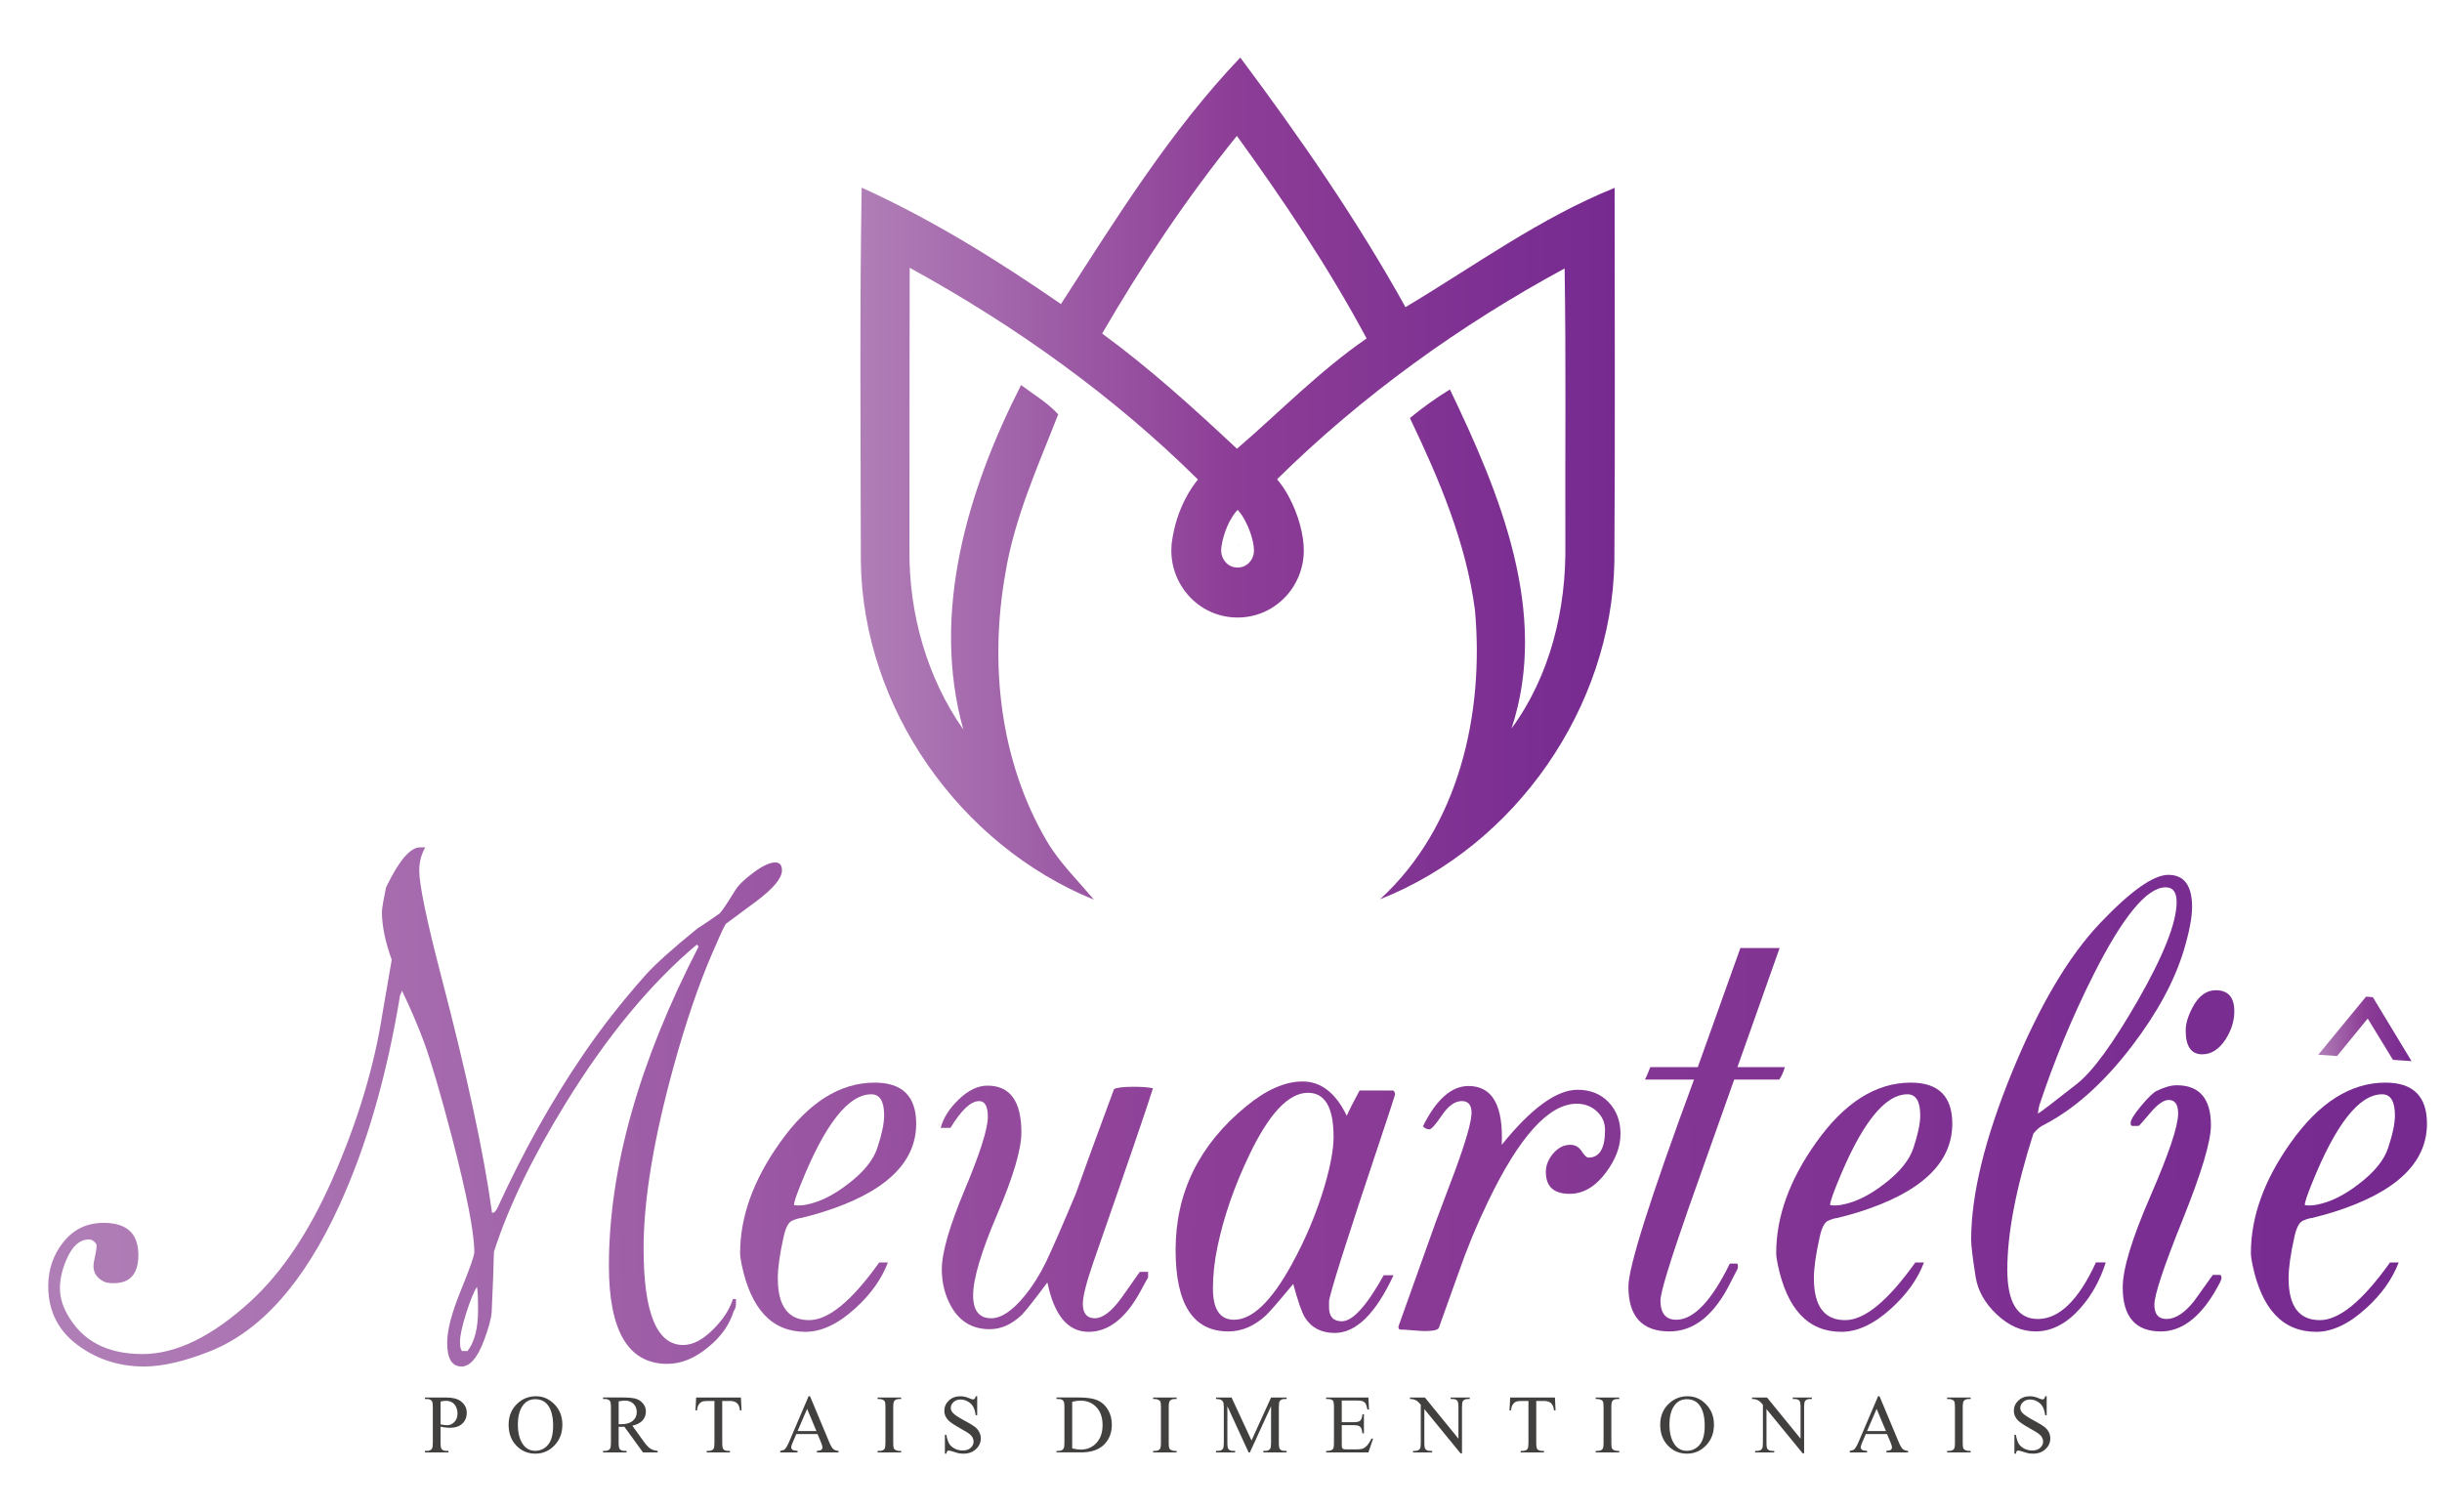 <?xml version="1.0" encoding="utf-8"?>
<!-- Generator: Adobe Illustrator 16.0.0, SVG Export Plug-In . SVG Version: 6.00 Build 0)  -->
<!DOCTYPE svg PUBLIC "-//W3C//DTD SVG 1.1//EN" "http://www.w3.org/Graphics/SVG/1.1/DTD/svg11.dtd">
<svg version="1.1" id="Layer_1" xmlns="http://www.w3.org/2000/svg" xmlns:xlink="http://www.w3.org/1999/xlink" x="0px" y="0px" viewBox="125 85 294 182" xml:space="preserve">
<g>
	<linearGradient id="SVGID_1_" gradientUnits="userSpaceOnUse" x1="228.585" y1="142.625" x2="319.414" y2="142.625">
		<stop  offset="0" style="stop-color:#B07EB7"/>
		<stop  offset="0.5" style="stop-color:#8C3D96"/>
		<stop  offset="1" style="stop-color:#762A90"/>
	</linearGradient>
	<path fill="url(#SVGID_1_)" d="M319.391,107.62c-9.01,3.63-16.899,9.42-25.18,14.36c-5.84-10.52-12.7-20.43-19.89-30.05
		c-8.47,8.89-14.96,19.41-21.59,29.68c-7.62-5.27-15.54-10.19-23.99-14.02c-0.26,15.02-0.12,30.06-0.1,45.09
		c0.27,17.53,11.86,34.04,28.05,40.639c-1.94-2.339-4.16-4.47-5.69-7.1c-5.64-9.62-6.89-21.33-4.96-32.19
		c1.09-6.69,3.92-12.89,6.36-19.14c-1.28-1.42-2.96-2.38-4.47-3.53c-6.42,12.6-10.89,27.43-6.95,41.48
		c-4.38-6.24-6.55-13.97-6.49-21.57c0.01-11.35,0-22.69,0.03-34.03c12.6,6.91,24.46,15.36,34.7,25.49c0,0.01,0,0.01-0.01,0.02
		c-0.73,0.88-2.57,3.45-3.12,7.49c-0.02,0.06-0.03,0.13-0.03,0.19c-0.01,0.07-0.01,0.13-0.01,0.19c-0.02,0.22-0.03,0.44-0.03,0.65
		c0,2.15,0.83,4.17,2.33,5.71c1.5,1.53,3.51,2.37,5.65,2.37c2.101,0,4.08-0.82,5.57-2.3c1.53-1.51,2.399-3.62,2.399-5.78
		c0-1.89-0.66-4.32-1.739-6.34c-0.061-0.13-0.13-0.26-0.2-0.38c-0.391-0.69-0.82-1.31-1.28-1.85
		c10.22-10.07,22.01-18.55,34.62-25.38c0.181,11.07,0.05,22.13,0.09,33.19c0.12,7.79-1.82,15.85-6.479,22.19
		c4.59-13.93-1.421-28.32-7.421-40.81c-1.68,1.03-3.289,2.19-4.819,3.44c3.51,7.33,6.76,14.97,7.83,23.09
		c1.14,12.45-1.9,26.13-11.421,34.85c16.311-6.439,27.881-23.08,28.21-40.609C319.461,137.65,319.391,122.63,319.391,107.62z
		 M275.341,152.79c-0.73,0.73-1.98,0.73-2.71-0.02c-0.39-0.4-0.61-0.93-0.61-1.5c0-0.3,0.06-0.72,0.17-1.19
		c0.16-0.69,0.44-1.51,0.83-2.27l0.14-0.25c0.33-0.59,0.63-0.96,0.84-1.17c0.2,0.21,0.5,0.57,0.82,1.15l0.09,0.17
		c0.449,0.82,0.75,1.72,0.92,2.47c0.09,0.43,0.14,0.8,0.14,1.09C275.971,151.85,275.751,152.39,275.341,152.79z M273.921,139.03
		c-5.19-4.86-10.47-9.66-16.23-13.87c4.82-8.31,10.18-16.32,16.22-23.8c5.66,7.82,11.06,15.88,15.62,24.39
		C283.891,129.63,279.081,134.59,273.921,139.03z"/>
</g>
<linearGradient id="SVGID_2_" gradientUnits="userSpaceOnUse" x1="273.98" y1="150.56" x2="274.02" y2="150.56">
	<stop  offset="0" style="stop-color:#B07EB7"/>
	<stop  offset="0.5" style="stop-color:#8C3D96"/>
	<stop  offset="1" style="stop-color:#762A90"/>
</linearGradient>
<path fill="url(#SVGID_2_)" d="M274.02,150.43c-0.01,0.07-0.01,0.13-0.01,0.19l-0.03,0.07C273.99,150.6,274,150.52,274.02,150.43z"
	/>
<g>
	<g>
		<linearGradient id="SVGID_3_" gradientUnits="userSpaceOnUse" x1="133.707" y1="219.337" x2="412.707" y2="213.337">
			<stop  offset="0" style="stop-color:#B07EB7"/>
			<stop  offset="0.5" style="stop-color:#8C3D96"/>
			<stop  offset="1" style="stop-color:#762A90"/>
		</linearGradient>
		<path fill="url(#SVGID_3_)" d="M219.143,189.79c0,0.938-1.029,2.179-3.086,3.722c-0.817,0.606-2.043,1.514-3.677,2.724
			c-0.182,0.242-0.727,1.423-1.634,3.541c-1.634,3.783-3.178,8.307-4.63,13.572c-2.422,8.776-3.632,16.1-3.632,21.97
			c0,7.747,1.589,11.621,4.767,11.621c1.18,0,2.406-0.651,3.677-1.952c1.149-1.149,1.921-2.345,2.315-3.586h0.363v0.591
			c0,0.332-0.091,0.62-0.272,0.861c-0.515,1.665-1.543,3.117-3.087,4.358c-1.604,1.331-3.238,1.997-4.902,1.997
			c-4.691,0-7.036-3.934-7.036-11.803c0-11.68,3.601-24.496,10.803-38.447l-0.227-0.227c-5.538,4.66-10.773,10.985-15.706,18.974
			c-4.085,6.628-6.991,12.636-8.715,18.021c-0.031,1.604-0.122,4.024-0.272,7.263c-0.061,0.787-0.363,1.906-0.908,3.358
			c-0.787,2.119-1.695,3.179-2.723,3.179c-1.15,0-1.725-0.954-1.725-2.86c0-1.513,0.545-3.602,1.634-6.265
			c1.089-2.662,1.634-4.205,1.634-4.63c0-2.329-0.893-6.929-2.678-13.8c-1.393-5.325-2.527-9.184-3.405-11.575
			c-0.757-2.026-1.634-4.069-2.633-6.128c-0.03,0.152-0.106,0.349-0.227,0.591c-1.604,9.745-4.055,18.202-7.354,25.375
			c-4.237,9.229-9.427,15.055-15.57,17.476c-3.057,1.21-5.689,1.816-7.898,1.816c-2.845,0-5.387-0.772-7.626-2.315
			c-2.603-1.786-3.904-4.236-3.904-7.354c0-2.026,0.613-3.805,1.839-5.333c1.226-1.527,2.837-2.293,4.834-2.293
			c2.784,0,4.176,1.287,4.176,3.858c0,2.271-0.984,3.405-2.951,3.405c-0.544,0-0.938-0.061-1.18-0.182
			c-0.848-0.424-1.271-1.044-1.271-1.861c0-0.272,0.068-0.704,0.205-1.293c0.136-0.591,0.188-1.037,0.159-1.34
			c-0.272-0.393-0.575-0.59-0.908-0.59c-1.12,0-2.028,0.819-2.724,2.459c-0.515,1.215-0.772,2.339-0.772,3.37
			c0,1.032,0.272,2.05,0.817,3.052c1.754,3.279,4.796,4.918,9.124,4.918c4.085,0,8.458-2.15,13.119-6.45
			c3.722-3.452,6.96-8.298,9.714-14.537c3.026-6.873,5.039-13.506,6.037-19.896c0.211-1.241,0.59-3.438,1.135-6.587
			c-0.787-2.181-1.18-4.103-1.18-5.769c0-0.363,0.166-1.347,0.5-2.953c1.543-3.21,2.905-4.814,4.085-4.814h0.635
			c-0.484,0.848-0.726,1.77-0.726,2.769c0,1.725,0.877,5.962,2.633,12.71c3.116,11.923,5.159,21.426,6.128,28.506
			c0.242,0.062,0.483-0.182,0.726-0.726c3.087-6.719,6.491-12.801,10.213-18.248c2.148-3.177,4.645-6.37,7.49-9.577
			c1.18-1.332,3.283-3.224,6.31-5.675c0.636-0.394,1.528-0.999,2.678-1.815c0.272-0.272,0.893-1.195,1.861-2.77
			c0.393-0.635,1.135-1.354,2.224-2.155s1.952-1.204,2.587-1.204C218.871,188.836,219.143,189.154,219.143,189.79z M182.557,242.718
			c0-1.482-0.045-2.406-0.136-2.77c-0.394,0.606-0.833,1.68-1.316,3.224c-0.484,1.543-0.726,2.679-0.726,3.404
			c0,0.514,0.075,0.877,0.227,1.089h0.681C182.132,246.576,182.557,244.927,182.557,242.718z"/>
		<linearGradient id="SVGID_4_" gradientUnits="userSpaceOnUse" x1="133.984" y1="232.33" x2="412.99" y2="226.33">
			<stop  offset="0" style="stop-color:#B07EB7"/>
			<stop  offset="0.5" style="stop-color:#8C3D96"/>
			<stop  offset="1" style="stop-color:#762A90"/>
		</linearGradient>
		<path fill="url(#SVGID_4_)" d="M235.303,220.294c0,4.751-3.783,8.307-11.348,10.667c-0.787,0.242-1.619,0.47-2.497,0.682
			c-0.303,0.03-0.674,0.144-1.112,0.34c-0.439,0.197-0.78,0.87-1.021,2.02c-0.454,2.028-0.681,3.662-0.681,4.903
			c0,3.358,1.255,5.038,3.768,5.038c2.33,0,5.145-2.315,8.443-6.945h1.044c-0.757,1.998-2.073,3.844-3.949,5.538
			c-2.058,1.877-4.056,2.814-5.992,2.814c-3.995,0-6.552-2.708-7.671-8.125c-0.122-0.574-0.182-1.028-0.182-1.362
			c0-4.357,1.589-8.775,4.766-13.254c3.419-4.842,7.232-7.263,11.439-7.263C233.638,215.347,235.303,216.996,235.303,220.294z
			 M231.444,219.295c0-1.694-0.515-2.542-1.543-2.542c-2.754,0-5.569,3.571-8.443,10.713c-0.605,1.482-0.893,2.36-0.862,2.633
			c0.484,0.062,0.953,0.045,1.407-0.046c1.634-0.302,3.329-1.134,5.084-2.496c1.876-1.422,3.056-2.875,3.541-4.358
			C231.172,221.564,231.444,220.265,231.444,219.295z"/>
		<linearGradient id="SVGID_5_" gradientUnits="userSpaceOnUse" x1="134.003" y1="233.024" x2="412.997" y2="227.024">
			<stop  offset="0" style="stop-color:#B07EB7"/>
			<stop  offset="0.5" style="stop-color:#8C3D96"/>
			<stop  offset="1" style="stop-color:#762A90"/>
		</linearGradient>
		<path fill="url(#SVGID_5_)" d="M263.81,216.027c-0.696,2.239-3.102,9.26-7.217,21.062c-0.817,2.377-1.226,4.007-1.226,4.891
			c0,1.158,0.484,1.736,1.453,1.736c0.938,0,1.997-0.809,3.177-2.426c0.302-0.426,1.044-1.479,2.225-3.157h0.999v0.682
			c-0.031,0.03-0.348,0.605-0.954,1.725c-1.755,3.208-3.828,4.812-6.219,4.812c-2.481,0-4.13-1.981-4.948-5.946
			c-1.634,2.179-2.648,3.465-3.041,3.858c-1.211,1.181-2.512,1.77-3.904,1.77c-2.059,0-3.602-0.907-4.63-2.723
			c-0.757-1.332-1.135-2.829-1.135-4.494c0-1.997,0.923-5.197,2.769-9.601c1.846-4.403,2.769-7.315,2.769-8.738
			c0-1.271-0.348-1.906-1.044-1.906c-0.999,0-2.149,1.074-3.45,3.223h-1.18c0.302-1.18,1.029-2.321,2.179-3.428
			c1.149-1.104,2.299-1.656,3.45-1.656c2.724,0,4.085,1.877,4.085,5.629c0,2.027-0.969,5.311-2.905,9.85
			c-1.937,4.54-2.905,7.793-2.905,9.76c0,1.847,0.727,2.769,2.18,2.769c1.211,0,2.559-0.906,4.042-2.722
			c0.999-1.241,1.854-2.604,2.566-4.085c0.711-1.482,1.9-4.206,3.565-8.17c1.056-2.967,2.593-7.175,4.614-12.625
			c0.395-0.179,1.183-0.27,2.365-0.27C262.46,215.845,263.234,215.906,263.81,216.027z"/>
		<linearGradient id="SVGID_6_" gradientUnits="userSpaceOnUse" x1="134.01" y1="233.568" x2="413.015" y2="227.568">
			<stop  offset="0" style="stop-color:#B07EB7"/>
			<stop  offset="0.5" style="stop-color:#8C3D96"/>
			<stop  offset="1" style="stop-color:#762A90"/>
		</linearGradient>
		<path fill="url(#SVGID_6_)" d="M292.952,216.798c-0.121,0.425-0.667,2.089-1.634,4.993c-4.208,12.56-6.311,19.202-6.311,19.928
			v0.682c0,1.119,0.515,1.68,1.544,1.68c1.301,0,2.979-1.846,5.038-5.539h1.18c-2.148,4.631-4.509,6.945-7.08,6.945
			c-1.604,0-2.8-0.619-3.586-1.86c-0.364-0.574-0.833-1.922-1.408-4.041c-1.755,2.119-2.859,3.391-3.313,3.813
			c-1.393,1.271-2.89,1.907-4.494,1.907c-4.237,0-6.355-3.269-6.355-9.805c0-6.9,2.829-12.665,8.488-17.295
			c2.421-1.997,4.69-2.996,6.81-2.996c2.208,0,3.979,1.378,5.311,4.13c0.302-0.695,0.817-1.709,1.544-3.041h4.039
			C292.876,216.39,292.952,216.557,292.952,216.798z M285.553,221.882c0-3.54-1.029-5.31-3.087-5.31c-2.33,0-4.69,2.512-7.081,7.534
			c-1.786,3.723-3.057,7.399-3.813,11.03c-0.363,1.726-0.544,3.391-0.544,4.994c0,2.512,0.847,3.767,2.542,3.767
			c2.179,0,4.479-2.193,6.899-6.582c1.755-3.177,3.116-6.445,4.086-9.805C285.219,225.182,285.553,223.306,285.553,221.882z"/>
		<linearGradient id="SVGID_7_" gradientUnits="userSpaceOnUse" x1="134.023" y1="234.06" x2="413.024" y2="228.06">
			<stop  offset="0" style="stop-color:#B07EB7"/>
			<stop  offset="0.5" style="stop-color:#8C3D96"/>
			<stop  offset="1" style="stop-color:#762A90"/>
		</linearGradient>
		<path fill="url(#SVGID_7_)" d="M320.097,221.52c0,1.543-0.59,3.103-1.77,4.675c-1.271,1.695-2.724,2.542-4.358,2.542
			c-1.906,0-2.859-0.877-2.859-2.633c0-0.786,0.295-1.527,0.885-2.224c0.591-0.695,1.278-1.044,2.065-1.044
			c0.575,0,1.028,0.258,1.362,0.771c0.332,0.516,0.604,0.771,0.816,0.771c1.331,0,1.997-1.104,1.997-3.313
			c0-0.908-0.333-1.664-0.998-2.27c-0.666-0.605-1.469-0.907-2.406-0.907c-3.358,0-6.931,3.948-10.712,11.847
			c-1.333,2.754-2.497,5.568-3.496,8.443l-2.405,6.718c-0.152,0.243-0.696,0.363-1.634,0.363c-0.334,0-0.84-0.029-1.521-0.091
			c-0.682-0.06-1.188-0.091-1.521-0.091c-0.121-0.03-0.182-0.151-0.182-0.363l4.54-12.71c0.482-1.301,1.225-3.269,2.224-5.901
			c1.361-3.691,2.042-6.066,2.042-7.126c0-0.938-0.394-1.407-1.18-1.407c-0.817,0-1.611,0.567-2.383,1.702
			c-0.772,1.135-1.279,1.702-1.521,1.702c-0.271,0-0.529-0.121-0.771-0.363c1.604-3.238,3.435-4.856,5.493-4.856
			c2.874,0,4.206,2.359,3.994,7.081c3.571-4.418,6.612-6.627,9.124-6.627c1.543,0,2.792,0.498,3.745,1.497
			S320.097,219.977,320.097,221.52z"/>
		<linearGradient id="SVGID_8_" gradientUnits="userSpaceOnUse" x1="133.86" y1="226.448" x2="412.859" y2="220.448">
			<stop  offset="0" style="stop-color:#B07EB7"/>
			<stop  offset="0.5" style="stop-color:#8C3D96"/>
			<stop  offset="1" style="stop-color:#762A90"/>
		</linearGradient>
		<path fill="url(#SVGID_8_)" d="M339.889,213.485c-0.213,0.675-0.44,1.175-0.684,1.497h-5.42l-5.549,15.649
			c-2.219,6.361-3.328,10.011-3.328,10.949c0,1.545,0.636,2.316,1.906,2.316c2.088,0,4.237-2.254,6.446-6.763h0.908
			c0.091,0.271,0.091,0.499,0,0.681c-0.152,0.272-0.394,0.741-0.727,1.407c-1.968,4.056-4.448,6.083-7.444,6.083
			c-3.299,0-4.948-1.801-4.948-5.402c0-2.36,2.633-10.667,7.898-24.921h-5.9c0.181-0.363,0.393-0.862,0.635-1.497h5.72l5.129-14.345
			h4.726l-5.081,14.345H339.889z"/>
		<linearGradient id="SVGID_9_" gradientUnits="userSpaceOnUse" x1="134.039" y1="235.011" x2="413.045" y2="229.011">
			<stop  offset="0" style="stop-color:#B07EB7"/>
			<stop  offset="0.5" style="stop-color:#8C3D96"/>
			<stop  offset="1" style="stop-color:#762A90"/>
		</linearGradient>
		<path fill="url(#SVGID_9_)" d="M360.042,220.294c0,4.751-3.783,8.307-11.349,10.667c-0.787,0.242-1.619,0.47-2.496,0.682
			c-0.303,0.03-0.674,0.144-1.112,0.34c-0.438,0.197-0.779,0.87-1.021,2.02c-0.454,2.028-0.682,3.662-0.682,4.903
			c0,3.358,1.256,5.038,3.768,5.038c2.33,0,5.145-2.315,8.443-6.945h1.044c-0.757,1.998-2.073,3.844-3.949,5.538
			c-2.058,1.877-4.056,2.814-5.991,2.814c-3.995,0-6.553-2.708-7.672-8.125c-0.122-0.574-0.182-1.028-0.182-1.362
			c0-4.357,1.589-8.775,4.767-13.254c3.419-4.842,7.231-7.263,11.438-7.263C358.377,215.347,360.042,216.996,360.042,220.294z
			 M356.184,219.295c0-1.694-0.515-2.542-1.543-2.542c-2.755,0-5.568,3.571-8.443,10.713c-0.605,1.482-0.893,2.36-0.862,2.633
			c0.483,0.062,0.953,0.045,1.407-0.046c1.634-0.302,3.328-1.134,5.084-2.496c1.876-1.422,3.056-2.875,3.541-4.358
			C355.911,221.564,356.184,220.265,356.184,219.295z"/>
		<linearGradient id="SVGID_10_" gradientUnits="userSpaceOnUse" x1="133.792" y1="223.074" x2="412.788" y2="217.074">
			<stop  offset="0" style="stop-color:#B07EB7"/>
			<stop  offset="0.5" style="stop-color:#8C3D96"/>
			<stop  offset="1" style="stop-color:#762A90"/>
		</linearGradient>
		<path fill="url(#SVGID_10_)" d="M388.912,194.196c0,1.272-0.334,3.014-0.998,5.225c-1.12,3.695-3.194,7.527-6.22,11.494
			c-3.42,4.482-7.006,7.678-10.758,9.586c-0.363,0.182-0.742,0.515-1.135,0.999c-2.088,6.543-3.133,11.994-3.133,16.356
			c0,3.967,1.226,5.95,3.678,5.95c2.572,0,4.902-2.269,6.99-6.809h1.181c-0.666,2.119-1.68,3.949-3.041,5.492
			c-1.666,1.878-3.466,2.815-5.402,2.815c-1.664,0-3.216-0.674-4.652-2.021c-1.438-1.346-2.293-2.852-2.565-4.517
			c-0.362-2.3-0.544-3.797-0.544-4.493c0-5.448,1.648-12.195,4.947-20.245c3.268-7.96,6.809-13.937,10.622-17.931
			c3.661-3.843,6.385-5.765,8.17-5.765C387.959,190.335,388.912,191.622,388.912,194.196z M387.051,193.603
			c0-1.18-0.439-1.771-1.316-1.771c-2.27,0-5.174,3.526-8.716,10.577c-2.541,5.055-4.705,10.274-6.491,15.66
			c-0.061,0.182-0.121,0.516-0.181,0.999c0.151-0.029,1.725-1.226,4.721-3.587c1.876-1.481,4.297-4.796,7.263-9.94
			C385.478,200.064,387.051,196.085,387.051,193.603z"/>
		<linearGradient id="SVGID_11_" gradientUnits="userSpaceOnUse" x1="133.95" y1="230.238" x2="412.94" y2="224.238">
			<stop  offset="0" style="stop-color:#B07EB7"/>
			<stop  offset="0.5" style="stop-color:#8C3D96"/>
			<stop  offset="1" style="stop-color:#762A90"/>
		</linearGradient>
		<path fill="url(#SVGID_11_)" d="M392.452,238.905c0,0.181-0.287,0.756-0.862,1.725c-1.876,3.117-4.024,4.676-6.445,4.676
			c-3.057,0-4.584-1.771-4.584-5.312c0-2.209,1.111-5.871,3.336-10.984c2.225-5.114,3.336-8.429,3.336-9.941
			c0-1.09-0.379-1.634-1.135-1.634c-0.605,0-1.347,0.521-2.225,1.565c-0.877,1.044-1.346,1.565-1.407,1.565h-0.771
			c-0.121-0.029-0.181-0.15-0.181-0.362c0-0.363,0.423-1.051,1.271-2.065c0.847-1.014,1.468-1.611,1.861-1.793
			c0.938-0.454,1.74-0.681,2.406-0.681c2.753,0,4.13,1.605,4.13,4.818c0,1.941-1.135,5.73-3.404,11.367
			c-2.27,5.639-3.404,9.048-3.404,10.23c0,1.151,0.483,1.727,1.453,1.727c1.089,0,2.208-0.731,3.358-2.196
			c0.272-0.366,1.014-1.404,2.224-3.114h0.863C392.393,238.527,392.452,238.663,392.452,238.905z M393.996,206.767
			c0,1.15-0.349,2.27-1.044,3.359c-0.787,1.21-1.725,1.815-2.814,1.815c-1.332,0-1.997-0.953-1.997-2.86
			c0-0.816,0.272-1.739,0.816-2.769c0.727-1.391,1.664-2.088,2.815-2.088C393.254,204.225,393.996,205.072,393.996,206.767z"/>
		<linearGradient id="SVGID_12_" gradientUnits="userSpaceOnUse" x1="134.065" y1="236.239" x2="413.071" y2="230.239">
			<stop  offset="0" style="stop-color:#B07EB7"/>
			<stop  offset="0.5" style="stop-color:#8C3D96"/>
			<stop  offset="1" style="stop-color:#762A90"/>
		</linearGradient>
		<path fill="url(#SVGID_12_)" d="M417.191,220.294c0,4.751-3.783,8.307-11.348,10.667c-0.787,0.242-1.62,0.47-2.497,0.682
			c-0.303,0.03-0.674,0.144-1.111,0.34c-0.44,0.197-0.78,0.87-1.022,2.02c-0.453,2.028-0.681,3.662-0.681,4.903
			c0,3.358,1.255,5.038,3.768,5.038c2.33,0,5.145-2.315,8.443-6.945h1.044c-0.757,1.998-2.073,3.844-3.949,5.538
			c-2.059,1.877-4.056,2.814-5.992,2.814c-3.994,0-6.552-2.708-7.671-8.125c-0.122-0.574-0.182-1.028-0.182-1.362
			c0-4.357,1.589-8.775,4.767-13.254c3.419-4.842,7.232-7.263,11.438-7.263C415.527,215.347,417.191,216.996,417.191,220.294z
			 M413.333,219.295c0-1.694-0.515-2.542-1.543-2.542c-2.755,0-5.569,3.571-8.443,10.713c-0.605,1.482-0.894,2.36-0.862,2.633
			c0.484,0.062,0.953,0.045,1.407-0.046c1.634-0.302,3.328-1.134,5.084-2.496c1.876-1.422,3.056-2.875,3.54-4.358
			C413.061,221.564,413.333,220.265,413.333,219.295z"/>
	</g>
	<g>
		<g>
			<path fill="#423F3F" d="M178.041,256.776v1.924c0,0.416,0.045,0.675,0.139,0.775c0.12,0.141,0.306,0.212,0.556,0.212h0.255v0.182
				h-2.833v-0.182h0.248c0.282,0,0.482-0.091,0.6-0.272c0.068-0.101,0.103-0.339,0.103-0.715v-4.267
				c0-0.415-0.044-0.674-0.134-0.774c-0.129-0.146-0.318-0.219-0.568-0.219h-0.248v-0.181h2.421c0.593,0,1.06,0.062,1.402,0.184
				c0.34,0.124,0.628,0.329,0.862,0.618s0.352,0.631,0.352,1.026c0,0.54-0.178,0.979-0.534,1.315
				c-0.354,0.337-0.857,0.506-1.507,0.506c-0.161,0-0.334-0.012-0.52-0.033C178.447,256.854,178.25,256.82,178.041,256.776z
				 M178.041,256.498c0.172,0.032,0.327,0.057,0.459,0.072c0.134,0.017,0.247,0.024,0.339,0.024c0.339,0,0.63-0.132,0.874-0.394
				c0.245-0.262,0.367-0.601,0.367-1.017c0-0.282-0.059-0.548-0.175-0.794c-0.117-0.246-0.283-0.43-0.496-0.551
				c-0.214-0.121-0.457-0.181-0.727-0.181c-0.166,0-0.38,0.029-0.641,0.09V256.498z"/>
			<path fill="#423F3F" d="M189.533,253.108c0.855,0,1.598,0.326,2.228,0.977c0.629,0.652,0.944,1.467,0.944,2.442
				c0,1.006-0.318,1.838-0.951,2.5c-0.634,0.662-1.4,0.992-2.3,0.992c-0.909,0-1.672-0.322-2.292-0.968s-0.929-1.483-0.929-2.512
				c0-1.05,0.357-1.905,1.071-2.566C187.927,253.397,188.669,253.108,189.533,253.108z M189.442,253.466
				c-0.593,0-1.067,0.22-1.422,0.659c-0.447,0.544-0.672,1.344-0.672,2.397c0,1.076,0.232,1.905,0.696,2.487
				c0.352,0.443,0.816,0.666,1.398,0.666c0.622,0,1.135-0.242,1.541-0.727c0.405-0.484,0.609-1.247,0.609-2.288
				c0-1.134-0.225-1.978-0.671-2.53C190.563,253.687,190.072,253.466,189.442,253.466z"/>
			<path fill="#423F3F" d="M204.173,259.869h-1.762l-2.238-3.088c-0.166,0.004-0.301,0.007-0.407,0.007
				c-0.04,0-0.084-0.001-0.132-0.003c-0.049-0.002-0.1-0.004-0.152-0.004v1.919c0,0.416,0.045,0.675,0.134,0.775
				c0.124,0.141,0.311,0.212,0.557,0.212h0.26v0.182h-2.833v-0.182h0.248c0.278,0,0.478-0.091,0.599-0.272
				c0.068-0.101,0.104-0.339,0.104-0.715v-4.267c0-0.415-0.045-0.674-0.134-0.774c-0.129-0.146-0.318-0.219-0.568-0.219h-0.248
				v-0.181h2.409c0.702,0,1.219,0.051,1.553,0.154c0.333,0.103,0.616,0.291,0.847,0.565c0.233,0.275,0.349,0.602,0.349,0.98
				c0,0.408-0.133,0.761-0.397,1.06c-0.263,0.299-0.674,0.511-1.231,0.636l1.361,1.894c0.315,0.437,0.585,0.727,0.809,0.869
				c0.224,0.143,0.516,0.233,0.875,0.27V259.869z M199.482,256.473c0.061,0,0.114,0.002,0.16,0.004
				c0.046,0.001,0.084,0.002,0.113,0.002c0.629,0,1.104-0.137,1.425-0.41c0.321-0.274,0.482-0.622,0.482-1.041
				c0-0.413-0.13-0.747-0.387-1.005c-0.26-0.259-0.603-0.388-1.03-0.388c-0.186,0-0.439,0.03-0.763,0.091V256.473z"/>
			<path fill="#423F3F" d="M214.202,253.26l0.073,1.549h-0.188c-0.031-0.271-0.08-0.464-0.145-0.581
				c-0.1-0.189-0.235-0.329-0.402-0.417c-0.167-0.09-0.386-0.134-0.656-0.134h-0.932v5.048c0,0.403,0.044,0.655,0.133,0.757
				c0.121,0.137,0.31,0.206,0.569,0.206h0.229v0.182h-2.803v-0.182h0.237c0.279,0,0.476-0.085,0.593-0.254
				c0.068-0.102,0.102-0.337,0.102-0.709v-5.048h-0.792c-0.306,0-0.524,0.022-0.654,0.067c-0.169,0.061-0.314,0.179-0.436,0.354
				c-0.122,0.175-0.191,0.413-0.211,0.711h-0.188l0.079-1.549H214.202z"/>
			<path fill="#423F3F" d="M223.425,257.66h-2.554l-0.449,1.04c-0.112,0.255-0.168,0.446-0.168,0.576
				c0,0.101,0.048,0.189,0.145,0.265c0.097,0.077,0.305,0.126,0.623,0.146v0.182h-2.082v-0.182c0.275-0.049,0.452-0.11,0.534-0.188
				c0.165-0.157,0.348-0.474,0.55-0.951l2.324-5.44h0.175l2.3,5.502c0.182,0.438,0.348,0.725,0.5,0.856
				c0.151,0.131,0.363,0.204,0.632,0.221v0.182h-2.608v-0.182c0.266-0.012,0.444-0.056,0.535-0.131
				c0.091-0.074,0.136-0.166,0.136-0.274c0-0.142-0.064-0.366-0.194-0.672L223.425,257.66z M223.291,257.297l-1.119-2.67
				l-1.151,2.67H223.291z"/>
			<path fill="#423F3F" d="M233.49,259.688v0.182h-2.833v-0.182h0.236c0.271,0,0.468-0.079,0.593-0.236
				c0.078-0.104,0.114-0.354,0.114-0.751v-4.267c0-0.336-0.02-0.557-0.06-0.666c-0.032-0.081-0.1-0.149-0.2-0.206
				c-0.145-0.08-0.295-0.121-0.448-0.121h-0.236v-0.181h2.833v0.181h-0.242c-0.266,0-0.462,0.081-0.587,0.243
				c-0.081,0.101-0.121,0.351-0.121,0.75v4.267c0,0.335,0.021,0.556,0.061,0.66c0.032,0.081,0.102,0.151,0.207,0.212
				c0.141,0.076,0.288,0.115,0.441,0.115H233.49z"/>
			<path fill="#423F3F" d="M242.647,253.108v2.288h-0.182c-0.057-0.44-0.161-0.79-0.312-1.048c-0.151-0.259-0.368-0.463-0.648-0.617
				c-0.28-0.153-0.57-0.23-0.869-0.23c-0.335,0-0.614,0.104-0.835,0.31c-0.222,0.205-0.333,0.439-0.333,0.702
				c0,0.201,0.07,0.385,0.211,0.551c0.202,0.246,0.68,0.571,1.435,0.975c0.618,0.33,1.039,0.585,1.265,0.763
				c0.226,0.177,0.399,0.386,0.521,0.626c0.121,0.24,0.182,0.491,0.182,0.754c0,0.501-0.194,0.932-0.582,1.295
				c-0.388,0.363-0.886,0.544-1.495,0.544c-0.193,0-0.375-0.014-0.545-0.042c-0.101-0.016-0.311-0.075-0.627-0.179
				c-0.316-0.103-0.517-0.154-0.602-0.154c-0.082,0-0.145,0.024-0.191,0.073c-0.046,0.048-0.082,0.149-0.106,0.302h-0.175v-2.264
				h0.175c0.085,0.472,0.199,0.826,0.342,1.063c0.144,0.236,0.363,0.433,0.658,0.588c0.293,0.154,0.617,0.232,0.968,0.232
				c0.404,0,0.724-0.107,0.959-0.32c0.236-0.215,0.354-0.468,0.354-0.763c0-0.162-0.044-0.325-0.133-0.49
				c-0.09-0.166-0.229-0.319-0.418-0.46c-0.125-0.098-0.47-0.304-1.034-0.621c-0.566-0.316-0.968-0.569-1.208-0.759
				c-0.241-0.189-0.421-0.398-0.544-0.627c-0.124-0.228-0.186-0.477-0.186-0.747c0-0.476,0.183-0.887,0.546-1.229
				c0.363-0.345,0.827-0.515,1.393-0.515c0.35,0,0.722,0.086,1.113,0.26c0.182,0.081,0.311,0.121,0.387,0.121
				c0.081,0,0.149-0.024,0.203-0.075c0.055-0.051,0.098-0.153,0.131-0.306H242.647z"/>
		</g>
		<path fill="#423F3F" d="M252.199,259.869v-0.182h0.248c0.278,0,0.476-0.089,0.593-0.266c0.073-0.11,0.108-0.35,0.108-0.722v-4.267
			c0-0.415-0.044-0.674-0.133-0.774c-0.129-0.146-0.318-0.219-0.568-0.219h-0.248v-0.181h2.693c0.985,0,1.734,0.112,2.249,0.338
			c0.515,0.227,0.929,0.601,1.244,1.123c0.315,0.523,0.473,1.127,0.473,1.813c0,0.916-0.281,1.682-0.842,2.3
			c-0.625,0.689-1.58,1.035-2.862,1.035H252.199z M254.086,259.391c0.412,0.094,0.757,0.14,1.035,0.14
			c0.755,0,1.38-0.266,1.876-0.796c0.497-0.531,0.745-1.248,0.745-2.152c0-0.916-0.248-1.635-0.745-2.16
			c-0.496-0.524-1.135-0.787-1.912-0.787c-0.295,0-0.628,0.046-1,0.139V259.391z"/>
		<path fill="#423F3F" d="M266.657,259.688v0.182h-2.833v-0.182h0.235c0.271,0,0.469-0.079,0.594-0.236
			c0.077-0.104,0.115-0.354,0.115-0.751v-4.267c0-0.336-0.02-0.557-0.061-0.666c-0.032-0.081-0.098-0.149-0.2-0.206
			c-0.145-0.08-0.294-0.121-0.448-0.121h-0.235v-0.181h2.833v0.181h-0.243c-0.266,0-0.462,0.081-0.586,0.243
			c-0.081,0.101-0.121,0.351-0.121,0.75v4.267c0,0.335,0.02,0.556,0.061,0.66c0.031,0.081,0.101,0.151,0.206,0.212
			c0.141,0.076,0.288,0.115,0.441,0.115H266.657z"/>
		<path fill="#423F3F" d="M275.323,259.869l-2.555-5.563v4.418c0,0.403,0.045,0.655,0.134,0.757
			c0.117,0.137,0.307,0.206,0.569,0.206h0.23v0.182h-2.3v-0.182h0.236c0.277,0,0.476-0.085,0.593-0.254
			c0.073-0.102,0.109-0.337,0.109-0.709v-4.314c0-0.296-0.033-0.508-0.097-0.637c-0.045-0.093-0.128-0.171-0.252-0.235
			c-0.123-0.065-0.319-0.098-0.589-0.098v-0.181h1.87l2.403,5.175l2.354-5.175h1.87v0.181h-0.23c-0.282,0-0.481,0.086-0.599,0.254
			c-0.068,0.105-0.104,0.344-0.104,0.716v4.314c0,0.403,0.044,0.655,0.134,0.757c0.122,0.137,0.311,0.206,0.568,0.206h0.23v0.182
			h-2.802v-0.182h0.229c0.283,0,0.479-0.085,0.593-0.254c0.073-0.102,0.109-0.337,0.109-0.709v-4.418l-2.549,5.563H275.323z"/>
		<path fill="#423F3F" d="M286.539,253.623v2.608h1.446c0.379,0,0.63-0.056,0.757-0.17c0.169-0.149,0.264-0.411,0.283-0.786h0.182
			v2.299h-0.182c-0.044-0.322-0.09-0.527-0.139-0.617c-0.057-0.117-0.151-0.207-0.285-0.272c-0.133-0.063-0.338-0.096-0.616-0.096
			h-1.446v2.179c0,0.295,0.011,0.473,0.035,0.535s0.07,0.112,0.137,0.148c0.066,0.037,0.19,0.055,0.372,0.055h1.119
			c0.372,0,0.642-0.024,0.813-0.075c0.169-0.052,0.333-0.153,0.489-0.307c0.202-0.201,0.407-0.506,0.617-0.913h0.193l-0.568,1.658
			h-5.091v-0.182h0.23c0.158,0,0.307-0.036,0.448-0.109c0.1-0.053,0.17-0.13,0.208-0.235c0.039-0.105,0.058-0.316,0.058-0.637
			v-4.296c0-0.416-0.043-0.675-0.127-0.775c-0.116-0.129-0.313-0.194-0.587-0.194h-0.23v-0.181h5.091l0.072,1.452h-0.188
			c-0.067-0.351-0.144-0.591-0.227-0.72c-0.083-0.13-0.205-0.229-0.366-0.298c-0.134-0.048-0.364-0.071-0.69-0.071H286.539z"/>
		<path fill="#423F3F" d="M294.75,253.26h1.798l4.038,4.956v-3.806c0-0.408-0.046-0.662-0.139-0.764
			c-0.118-0.137-0.308-0.206-0.57-0.206h-0.229v-0.181h2.3v0.181h-0.23c-0.282,0-0.481,0.086-0.599,0.254
			c-0.069,0.105-0.104,0.344-0.104,0.716v5.567h-0.176l-4.357-5.32v4.067c0,0.403,0.044,0.655,0.134,0.757
			c0.12,0.137,0.311,0.206,0.568,0.206h0.236v0.182h-2.3v-0.182h0.224c0.286,0,0.486-0.085,0.599-0.254
			c0.073-0.102,0.109-0.337,0.109-0.709v-4.594c-0.19-0.226-0.334-0.375-0.433-0.445c-0.1-0.07-0.245-0.138-0.438-0.203
			c-0.094-0.027-0.236-0.042-0.431-0.042V253.26z"/>
		<path fill="#423F3F" d="M312.206,253.26l0.072,1.549h-0.188c-0.032-0.271-0.08-0.464-0.146-0.581
			c-0.1-0.189-0.234-0.329-0.4-0.417c-0.17-0.09-0.388-0.134-0.658-0.134h-0.932v5.048c0,0.403,0.044,0.655,0.134,0.757
			c0.121,0.137,0.31,0.206,0.568,0.206h0.229v0.182h-2.803v-0.182h0.236c0.279,0,0.478-0.085,0.594-0.254
			c0.068-0.102,0.103-0.337,0.103-0.709v-5.048h-0.793c-0.307,0-0.524,0.022-0.653,0.067c-0.17,0.061-0.315,0.179-0.436,0.354
			c-0.121,0.175-0.192,0.413-0.212,0.711h-0.188l0.079-1.549H312.206z"/>
		<path fill="#423F3F" d="M319.945,259.688v0.182h-2.832v-0.182h0.236c0.27,0,0.469-0.079,0.592-0.236
			c0.078-0.104,0.116-0.354,0.116-0.751v-4.267c0-0.336-0.021-0.557-0.062-0.666c-0.031-0.081-0.098-0.149-0.199-0.206
			c-0.145-0.08-0.295-0.121-0.447-0.121h-0.236v-0.181h2.832v0.181h-0.242c-0.266,0-0.461,0.081-0.587,0.243
			c-0.081,0.101-0.121,0.351-0.121,0.75v4.267c0,0.335,0.021,0.556,0.061,0.66c0.032,0.081,0.102,0.151,0.206,0.212
			c0.142,0.076,0.289,0.115,0.441,0.115H319.945z"/>
		<path fill="#423F3F" d="M328.177,253.108c0.854,0,1.598,0.326,2.227,0.977c0.63,0.652,0.945,1.467,0.945,2.442
			c0,1.006-0.317,1.838-0.951,2.5c-0.633,0.662-1.4,0.992-2.3,0.992c-0.908,0-1.671-0.322-2.291-0.968
			c-0.619-0.646-0.93-1.483-0.93-2.512c0-1.05,0.357-1.905,1.071-2.566C326.57,253.397,327.313,253.108,328.177,253.108z
			 M328.085,253.466c-0.592,0-1.066,0.22-1.422,0.659c-0.448,0.544-0.672,1.344-0.672,2.397c0,1.076,0.232,1.905,0.696,2.487
			c0.352,0.443,0.817,0.666,1.397,0.666c0.622,0,1.135-0.242,1.541-0.727c0.405-0.484,0.609-1.247,0.609-2.288
			c0-1.134-0.225-1.978-0.673-2.53C329.207,253.687,328.716,253.466,328.085,253.466z"/>
		<path fill="#423F3F" d="M335.939,253.26h1.8l4.036,4.956v-3.806c0-0.408-0.046-0.662-0.139-0.764
			c-0.118-0.137-0.307-0.206-0.569-0.206h-0.229v-0.181h2.301v0.181h-0.231c-0.283,0-0.481,0.086-0.599,0.254
			c-0.068,0.105-0.104,0.344-0.104,0.716v5.567h-0.176l-4.357-5.32v4.067c0,0.403,0.044,0.655,0.134,0.757
			c0.121,0.137,0.31,0.206,0.568,0.206h0.236v0.182h-2.3v-0.182h0.224c0.286,0,0.487-0.085,0.599-0.254
			c0.073-0.102,0.11-0.337,0.11-0.709v-4.594c-0.191-0.226-0.334-0.375-0.434-0.445s-0.245-0.138-0.439-0.203
			c-0.092-0.027-0.234-0.042-0.431-0.042V253.26z"/>
		<path fill="#423F3F" d="M352.186,257.66h-2.555l-0.447,1.04c-0.113,0.255-0.17,0.446-0.17,0.576c0,0.101,0.049,0.189,0.145,0.265
			c0.098,0.077,0.306,0.126,0.624,0.146v0.182h-2.083v-0.182c0.275-0.049,0.453-0.11,0.534-0.188
			c0.164-0.157,0.348-0.474,0.55-0.951l2.324-5.44h0.176l2.301,5.502c0.182,0.438,0.348,0.725,0.499,0.856
			c0.152,0.131,0.362,0.204,0.632,0.221v0.182h-2.608v-0.182c0.267-0.012,0.445-0.056,0.536-0.131
			c0.091-0.074,0.135-0.166,0.135-0.274c0-0.142-0.063-0.366-0.192-0.672L352.186,257.66z M352.052,257.297l-1.119-2.67l-1.15,2.67
			H352.052z"/>
		<path fill="#423F3F" d="M362.25,259.688v0.182h-2.833v-0.182h0.235c0.271,0,0.469-0.079,0.595-0.236
			c0.076-0.104,0.114-0.354,0.114-0.751v-4.267c0-0.336-0.021-0.557-0.061-0.666c-0.032-0.081-0.099-0.149-0.199-0.206
			c-0.146-0.08-0.295-0.121-0.449-0.121h-0.235v-0.181h2.833v0.181h-0.242c-0.266,0-0.463,0.081-0.588,0.243
			c-0.08,0.101-0.121,0.351-0.121,0.75v4.267c0,0.335,0.021,0.556,0.062,0.66c0.032,0.081,0.101,0.151,0.206,0.212
			c0.141,0.076,0.288,0.115,0.441,0.115H362.25z"/>
		<path fill="#423F3F" d="M371.407,253.108v2.288h-0.183c-0.056-0.44-0.16-0.79-0.311-1.048c-0.152-0.259-0.368-0.463-0.648-0.617
			c-0.28-0.153-0.569-0.23-0.868-0.23c-0.336,0-0.613,0.104-0.836,0.31c-0.222,0.205-0.333,0.439-0.333,0.702
			c0,0.201,0.072,0.385,0.212,0.551c0.202,0.246,0.681,0.571,1.435,0.975c0.618,0.33,1.04,0.585,1.266,0.763
			c0.226,0.177,0.399,0.386,0.521,0.626s0.182,0.491,0.182,0.754c0,0.501-0.194,0.932-0.582,1.295s-0.886,0.544-1.494,0.544
			c-0.193,0-0.376-0.014-0.545-0.042c-0.101-0.016-0.31-0.075-0.627-0.179c-0.316-0.103-0.518-0.154-0.602-0.154
			c-0.081,0-0.146,0.024-0.191,0.073c-0.046,0.048-0.081,0.149-0.104,0.302h-0.177v-2.264h0.177c0.084,0.472,0.198,0.826,0.34,1.063
			c0.145,0.236,0.363,0.433,0.658,0.588c0.294,0.154,0.617,0.232,0.968,0.232c0.403,0,0.724-0.107,0.96-0.32
			c0.235-0.215,0.354-0.468,0.354-0.763c0-0.162-0.045-0.325-0.134-0.49c-0.09-0.166-0.228-0.319-0.418-0.46
			c-0.125-0.098-0.47-0.304-1.035-0.621c-0.564-0.316-0.968-0.569-1.207-0.759c-0.24-0.189-0.422-0.398-0.545-0.627
			c-0.123-0.228-0.185-0.477-0.185-0.747c0-0.476,0.182-0.887,0.545-1.229c0.362-0.345,0.827-0.515,1.392-0.515
			c0.352,0,0.723,0.086,1.115,0.26c0.182,0.081,0.309,0.121,0.386,0.121c0.081,0,0.148-0.024,0.202-0.075
			c0.056-0.051,0.098-0.153,0.131-0.306H371.407z"/>
	</g>
	<linearGradient id="SVGID_13_" gradientUnits="userSpaceOnUse" x1="404.106" y1="208.877" x2="415.332" y2="208.877">
		<stop  offset="0" style="stop-color:#B07EB7"/>
		<stop  offset="0.5" style="stop-color:#8C3D96"/>
		<stop  offset="1" style="stop-color:#762A90"/>
	</linearGradient>
	<polygon fill="url(#SVGID_13_)" points="410.669,205.053 409.853,204.997 404.105,211.988 406.368,212.143 410.056,207.633 
		413.092,212.604 415.332,212.758 	"/>
</g>
</svg>
